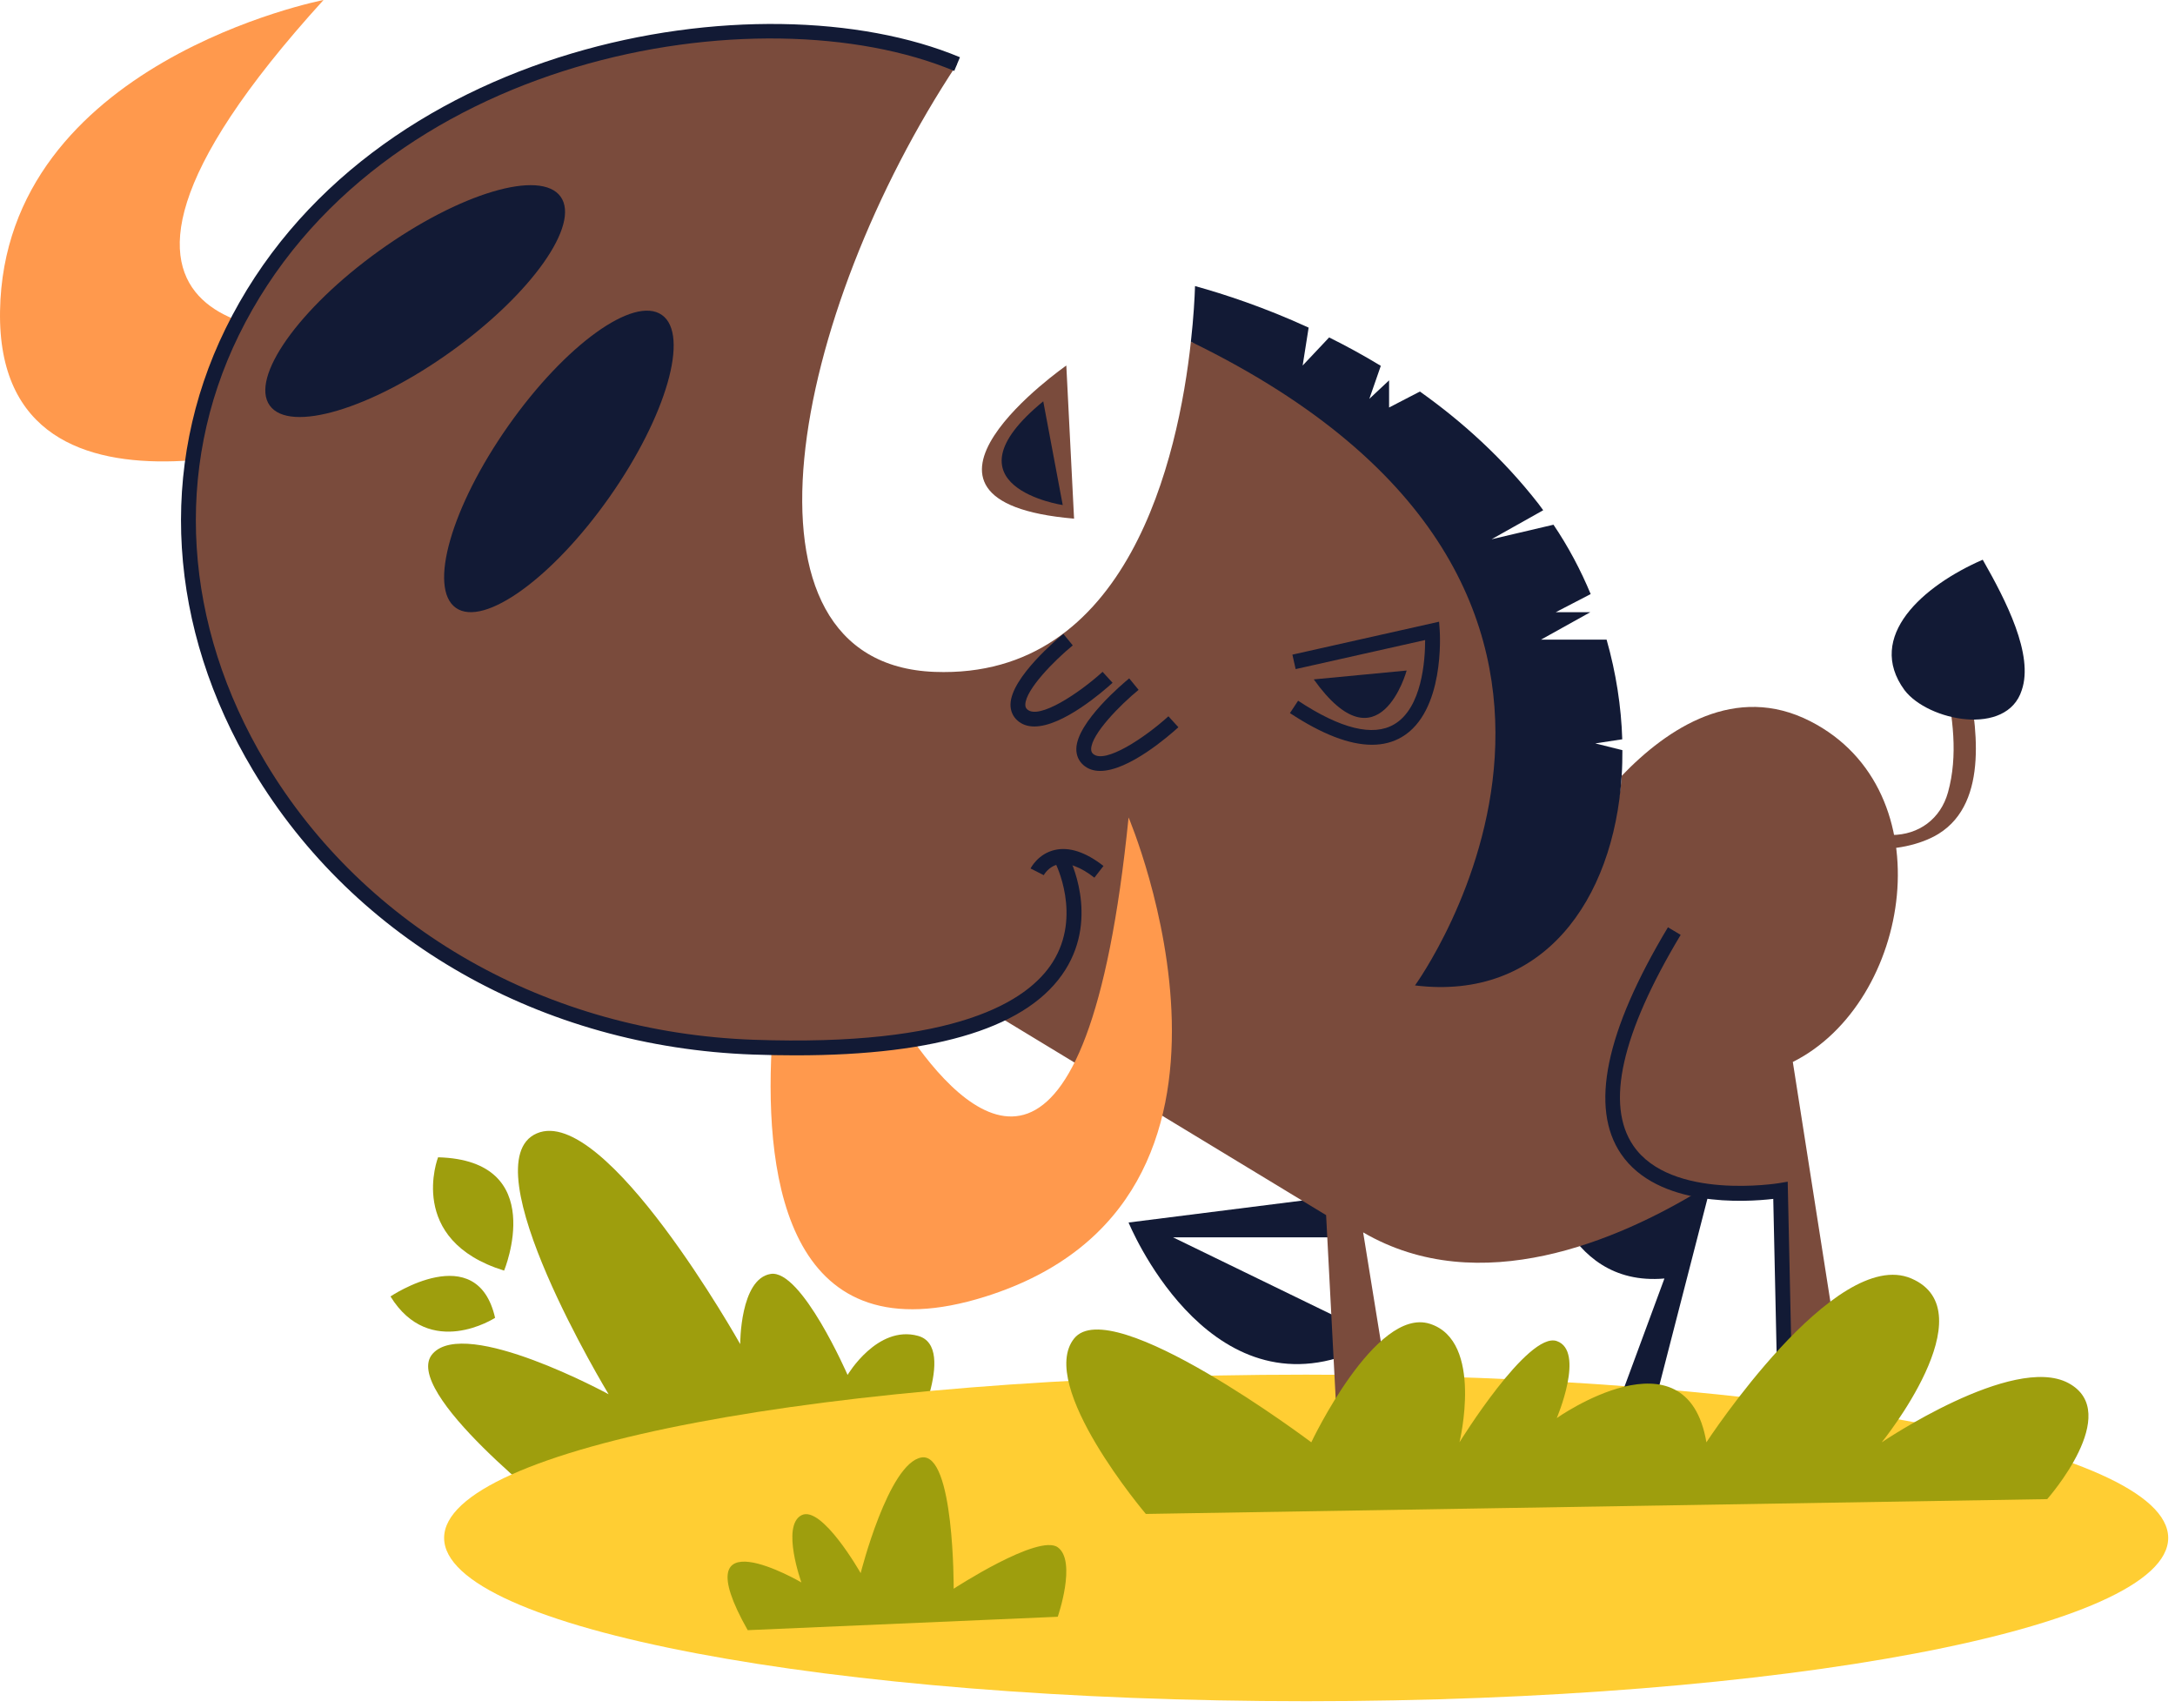 <svg width="214" height="168" viewBox="0 0 214 168" fill="none" xmlns="http://www.w3.org/2000/svg">
<path d="M54.959 148.919C54.959 148.919 39.293 136.81 42.578 133.169C45.864 129.53 59.884 137.166 59.884 137.166C59.884 137.166 46.071 114.405 52.818 111.501C59.566 108.595 72.83 132.233 72.83 132.233C72.83 132.233 72.802 125.811 75.829 125.329C78.855 124.845 83.394 135.264 83.394 135.264C83.394 135.264 86.318 130.324 90.325 131.422C94.333 132.523 89.579 141.931 89.579 141.931L54.959 148.919Z" fill="#9E9E0D"/>
<path d="M43.103 113.854C43.103 113.854 39.924 122.004 49.6 125.003C49.6 125.003 54.086 114.147 43.103 113.854Z" fill="#9E9E0D"/>
<path d="M48.712 129.648C48.712 129.648 42.295 133.819 38.42 127.544C38.42 127.544 46.931 121.811 48.712 129.648Z" fill="#9E9E0D"/>
<path d="M213.331 151.301C213.331 160.172 175.356 167.365 128.513 167.365C81.67 167.365 43.697 160.173 43.697 151.301C43.697 142.43 81.671 135.238 128.513 135.238C175.355 135.238 213.331 142.43 213.331 151.301Z" fill="#FFCE33"/>
<path d="M73.566 160.376L104.073 159.057C104.073 159.057 105.969 153.587 104.073 152.222C102.176 150.857 93.833 156.299 93.833 156.299C93.833 156.299 93.907 142.841 90.661 143.387C87.415 143.932 84.682 154.764 84.682 154.764C84.682 154.764 80.855 148.018 78.85 149.073C76.846 150.128 78.85 155.679 78.85 155.679C78.85 155.679 67.005 148.758 73.566 160.376Z" fill="#9E9E0D"/>
<path d="M134.123 117.355L111.041 120.27C111.041 120.27 118.573 138.737 132.908 133.147V130.234L115.414 121.728H132.908L134.123 117.355Z" fill="#121A35"/>
<path d="M151.859 114.682C151.859 114.682 153.56 126.669 163.765 125.778L157.812 141.894H161.821L170.145 109.58L151.859 114.682Z" fill="#121A35"/>
<path d="M31.832 32.662C31.832 32.662 0.004 34.988 31.832 0C31.832 0 0.41 6.105 0.004 30.598C-0.403 55.089 34.505 41.791 34.505 41.791L31.832 32.662Z" fill="#FF994D"/>
<path d="M176.397 104.476L181.5 137.037L175.669 139.464L175.188 117.115C175.188 117.115 171.31 117.77 167.309 117.094C159.262 121.985 145.595 127.933 134.121 121.241L138.014 145.295L131.935 147.483L130.477 119.544L98.128 99.929C93.404 102.078 85.89 103.443 74.11 103.02C33.292 101.562 8.02 62.9 22.846 32.664C36.06 5.702 73.615 -2.294 94.169 6.307C77.9 30.858 71.078 65.313 91.954 66.1C111.066 66.823 115.934 44.947 117.174 33.62C169.219 51.598 146.075 91.602 146.075 91.602C146.075 91.602 158.765 88.587 159.56 76.327C164.093 71.604 170.77 67.216 178.103 70.948C191.464 77.754 188.06 98.644 176.397 104.476Z" fill="#7A4B3C"/>
<path d="M96.945 127.561C77.718 133.61 75.216 116.349 75.924 103.069C81.499 103.185 86.055 102.886 89.781 102.274C95.713 110.737 106.997 120.475 111.042 80.422C111.042 80.422 127.078 118.085 96.945 127.561Z" fill="#FF994D"/>
<path d="M101.77 71.471C101.142 71.471 100.573 71.298 100.108 70.885C99.647 70.475 99.411 69.922 99.424 69.285C99.479 66.65 104.099 62.796 104.626 62.365L105.549 63.494C103.761 64.958 100.912 67.833 100.882 69.315C100.878 69.527 100.936 69.67 101.077 69.795C102.232 70.821 106.18 68.194 108.484 66.095L109.466 67.173C108.553 68.004 104.581 71.47 101.77 71.471Z" fill="#121A35"/>
<path d="M108.248 75.844C107.62 75.844 107.05 75.671 106.585 75.258C106.125 74.849 105.888 74.296 105.901 73.659C105.955 71.025 110.576 67.17 111.103 66.738L112.026 67.867C110.237 69.331 107.388 72.207 107.359 73.688C107.355 73.899 107.413 74.042 107.554 74.167C108.71 75.195 112.658 72.567 114.961 70.468L115.943 71.546C115.031 72.378 111.059 75.844 108.248 75.844Z" fill="#121A35"/>
<path d="M177.895 79.854C179.72 84.431 187.235 84.208 190.747 82.027C195.781 78.9 194.47 71.073 193.493 66.29C193.322 65.453 191.203 65.989 191.381 66.856C192.128 70.51 192.68 74.296 191.664 77.953C190.937 80.564 188.8 82.135 186.127 82.148C183.931 82.159 180.916 81.564 180.008 79.288C179.676 78.458 177.585 79.077 177.895 79.854Z" fill="#7A4B3C"/>
<path d="M198.924 67.892C197.466 72.507 189.695 70.933 187.385 67.892C183.522 62.608 189.229 57.608 195.082 55.065C197.385 59.096 200.112 64.424 198.924 67.892Z" fill="#121A35"/>
<path d="M78.266 103.824C76.918 103.824 75.524 103.799 74.082 103.747C53.324 103.006 34.936 92.553 24.894 75.786C16.505 61.779 15.518 45.944 22.187 32.34C36.111 3.941 74.904 -2.54 94.451 5.632L93.888 6.978C74.845 -0.989 37.057 5.324 23.495 32.983C17.048 46.134 18.014 61.462 26.144 75.038C35.931 91.38 53.872 101.567 74.133 102.291C94.027 103.002 101.127 98.529 103.577 94.653C106.467 90.078 103.858 84.943 103.832 84.892L105.123 84.215C105.248 84.454 108.15 90.121 104.818 95.415C101.304 101.001 92.379 103.824 78.266 103.824Z" fill="#121A35"/>
<path d="M107.677 86.344C106.309 85.279 105.081 84.829 104.126 85.034C103.155 85.246 102.717 86.064 102.699 86.1L101.398 85.442C101.427 85.382 102.14 83.99 103.785 83.618C105.204 83.293 106.815 83.826 108.573 85.192L107.677 86.344Z" fill="#121A35"/>
<path d="M44.401 34.567C36.498 40.241 28.502 42.628 26.541 39.895C24.58 37.164 29.396 30.35 37.3 24.676C45.202 19.002 53.198 16.616 55.159 19.348C57.12 22.079 52.303 28.893 44.401 34.567Z" fill="#121A35"/>
<path d="M59.97 48.897C54.374 56.856 47.607 61.737 44.857 59.803C42.107 57.868 44.414 49.849 50.01 41.893C55.607 33.934 62.373 29.051 65.123 30.985C67.874 32.92 65.567 40.939 59.97 48.897Z" fill="#121A35"/>
<path d="M174.942 139.481L174.473 117.947C171.735 118.269 163.105 118.812 159.499 113.53C156.401 108.994 157.953 101.489 164.111 91.225L165.361 91.975C159.522 101.707 157.954 108.683 160.703 112.708C164.405 118.129 174.956 116.411 175.062 116.394L175.894 116.253L176.399 139.449L174.942 139.481Z" fill="#121A35"/>
<path d="M159.615 72.732C159.515 69.509 159.004 66.193 158.075 62.93H151.616L156.475 60.227H153.073L156.508 58.445C155.525 56.077 154.307 53.782 152.849 51.621L146.756 53.051L151.838 50.197C151.682 49.988 151.533 49.773 151.373 49.567C147.875 45.077 143.831 41.448 139.706 38.519L136.673 40.091V37.418L134.73 39.239L135.859 35.991C134.142 34.949 132.437 34.021 130.775 33.196L128.169 35.96L128.758 32.231C124.404 30.233 120.462 28.94 117.58 28.143C117.544 29.28 117.442 31.211 117.172 33.617C167.496 58.101 139.222 96.946 139.222 96.946C151.781 98.497 158.764 88.585 159.559 76.324C159.614 75.494 159.63 74.649 159.628 73.802L156.961 73.135L159.615 72.732Z" fill="#121A35"/>
<path d="M105.678 51.025L104.916 35.961C104.916 35.961 85.737 49.323 105.678 51.025Z" fill="#7A4B3C"/>
<path d="M102.646 39.482L104.563 49.687C104.563 49.687 92.43 47.864 102.646 39.482Z" fill="#121A35"/>
<path d="M134.987 73.27C132.764 73.27 130.065 72.229 126.918 70.154L127.721 68.937C131.908 71.699 135.086 72.483 137.17 71.261C139.926 69.651 140.221 64.916 140.221 62.966L127.479 65.826L127.16 64.404L141.594 61.164L141.654 62.01C141.677 62.336 142.167 70.03 137.906 72.52C137.049 73.02 136.075 73.27 134.987 73.27Z" fill="#121A35"/>
<path d="M129.264 66.838L138.402 65.967C138.402 65.967 135.703 75.849 129.264 66.838Z" fill="#121A35"/>
<path d="M201.425 147.483L112.741 148.941C112.741 148.941 102.016 136.307 105.678 131.689C109.34 127.074 129.02 141.894 129.02 141.894C129.02 141.894 135.337 128.534 140.683 130.234C146.028 131.933 143.598 141.894 143.598 141.894C143.598 141.894 150.35 130.96 153.17 131.933C155.99 132.905 153.17 139.512 153.17 139.512C153.17 139.512 165.951 130.475 167.895 141.894C167.895 141.894 180.53 122.538 188.062 125.778C195.594 129.017 185.147 141.894 185.147 141.894C185.147 141.894 198.054 133.147 203.506 136.063C208.957 138.979 201.425 147.483 201.425 147.483Z" fill="#9E9E0D"/>
</svg>
